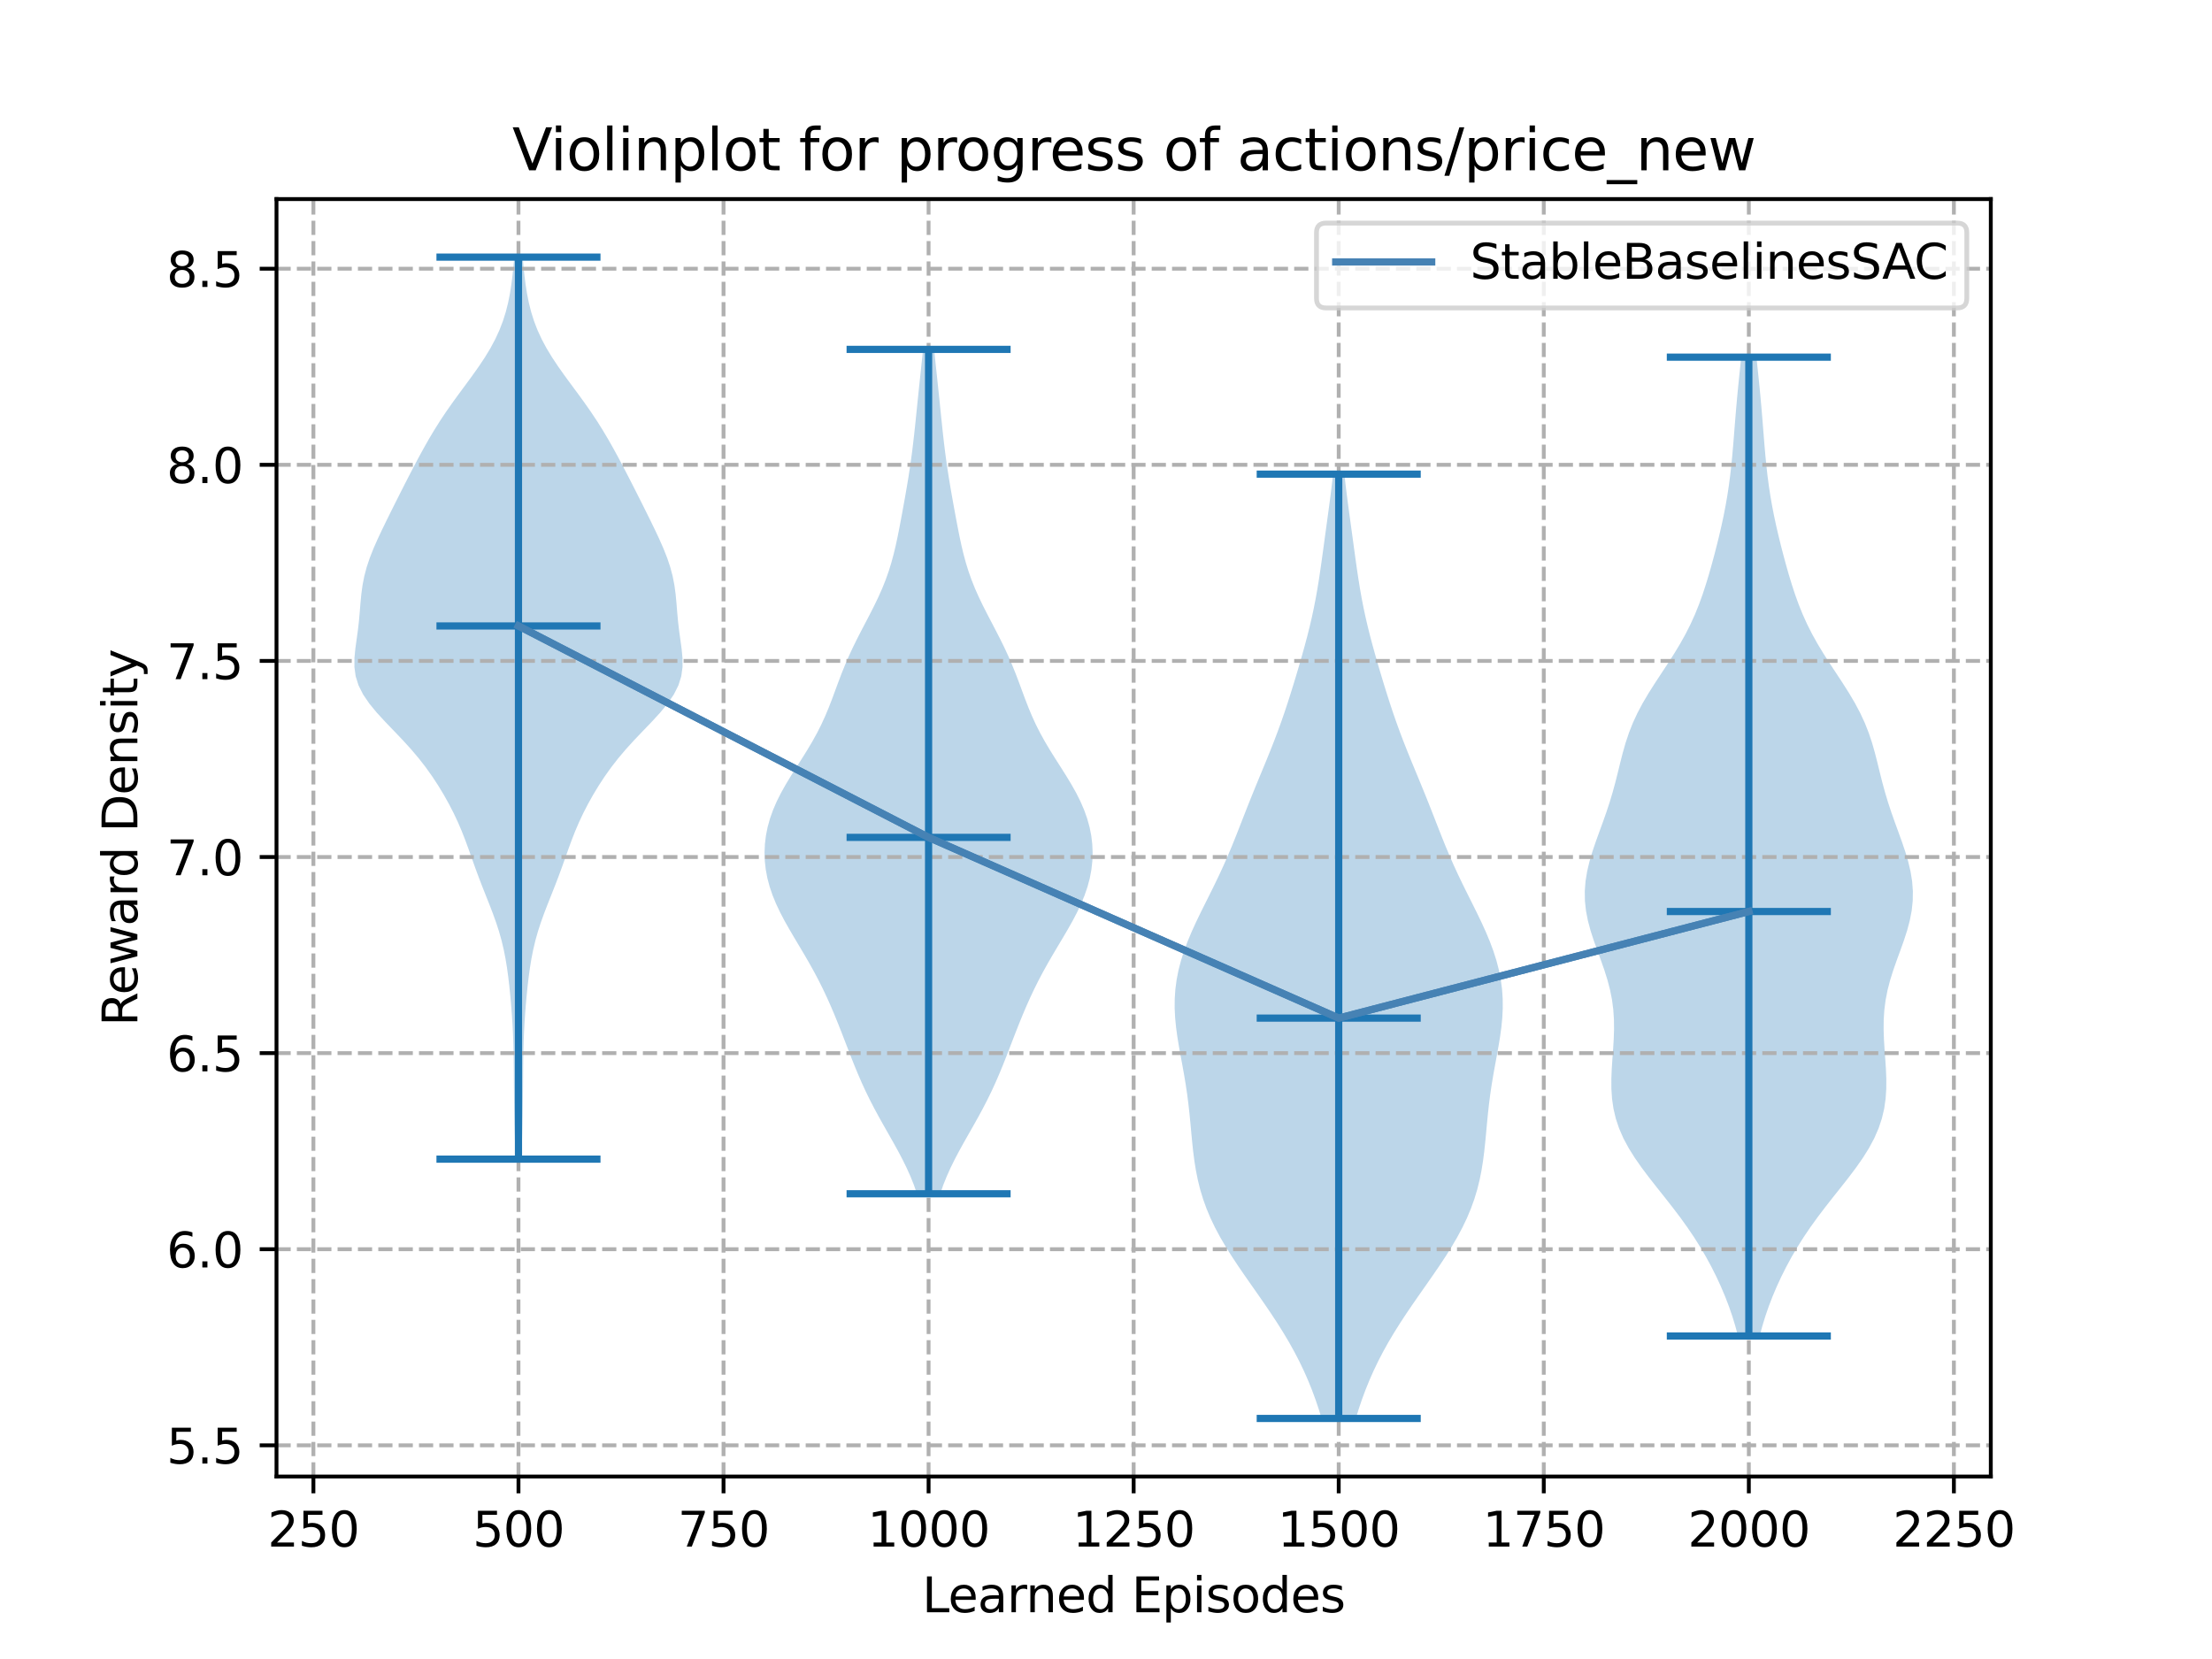<?xml version="1.0" encoding="utf-8" standalone="no"?>
<!DOCTYPE svg PUBLIC "-//W3C//DTD SVG 1.1//EN"
  "http://www.w3.org/Graphics/SVG/1.1/DTD/svg11.dtd">
<svg xmlns:xlink="http://www.w3.org/1999/xlink" width="460.8pt" height="345.6pt" viewBox="0 0 460.8 345.6" xmlns="http://www.w3.org/2000/svg" version="1.1">
 <defs>
  <style type="text/css">*{stroke-linejoin: round; stroke-linecap: butt}</style>
 </defs>
 <g id="figure_1">
  <g id="patch_1">
   <path d="M 0 345.6 
L 460.8 345.6 
L 460.8 0 
L 0 0 
z
" style="fill: #ffffff"/>
  </g>
  <g id="axes_1">
   <g id="patch_2">
    <path d="M 57.6 307.584 
L 414.72 307.584 
L 414.72 41.472 
L 57.6 41.472 
z
" style="fill: #ffffff"/>
   </g>
   <g id="PolyCollection_1">
    <path d="M 108.612 241.47 
L 107.402 241.47 
L 107.332 239.572 
L 107.271 237.674 
L 107.217 235.776 
L 107.171 233.878 
L 107.132 231.98 
L 107.101 230.082 
L 107.077 228.184 
L 107.058 226.286 
L 107.043 224.388 
L 107.028 222.49 
L 107.006 220.592 
L 106.972 218.694 
L 106.919 216.796 
L 106.843 214.898 
L 106.741 213 
L 106.615 211.102 
L 106.466 209.204 
L 106.294 207.306 
L 106.1 205.408 
L 105.878 203.51 
L 105.618 201.612 
L 105.308 199.714 
L 104.933 197.816 
L 104.482 195.918 
L 103.947 194.02 
L 103.331 192.122 
L 102.647 190.224 
L 101.915 188.326 
L 101.16 186.428 
L 100.41 184.53 
L 99.681 182.632 
L 98.981 180.734 
L 98.304 178.836 
L 97.63 176.938 
L 96.934 175.04 
L 96.19 173.142 
L 95.377 171.244 
L 94.482 169.346 
L 93.504 167.448 
L 92.44 165.55 
L 91.291 163.652 
L 90.048 161.754 
L 88.696 159.856 
L 87.22 157.958 
L 85.612 156.06 
L 83.883 154.162 
L 82.072 152.264 
L 80.247 150.366 
L 78.501 148.468 
L 76.936 146.57 
L 75.644 144.672 
L 74.689 142.774 
L 74.094 140.876 
L 73.833 138.978 
L 73.838 137.08 
L 74.019 135.182 
L 74.279 133.284 
L 74.542 131.386 
L 74.763 129.488 
L 74.936 127.59 
L 75.088 125.692 
L 75.268 123.794 
L 75.524 121.896 
L 75.895 119.998 
L 76.401 118.1 
L 77.038 116.202 
L 77.788 114.304 
L 78.621 112.406 
L 79.511 110.508 
L 80.433 108.61 
L 81.371 106.712 
L 82.319 104.814 
L 83.273 102.916 
L 84.236 101.018 
L 85.208 99.12 
L 86.195 97.222 
L 87.201 95.324 
L 88.236 93.426 
L 89.31 91.528 
L 90.438 89.63 
L 91.631 87.732 
L 92.894 85.834 
L 94.223 83.936 
L 95.602 82.038 
L 97.006 80.14 
L 98.399 78.242 
L 99.745 76.344 
L 101.008 74.446 
L 102.158 72.548 
L 103.175 70.65 
L 104.048 68.752 
L 104.778 66.854 
L 105.373 64.956 
L 105.85 63.058 
L 106.227 61.16 
L 106.525 59.262 
L 106.765 57.364 
L 106.964 55.466 
L 107.135 53.568 
L 108.879 53.568 
L 108.879 53.568 
L 109.05 55.466 
L 109.249 57.364 
L 109.489 59.262 
L 109.787 61.16 
L 110.164 63.058 
L 110.641 64.956 
L 111.236 66.854 
L 111.966 68.752 
L 112.839 70.65 
L 113.856 72.548 
L 115.006 74.446 
L 116.268 76.344 
L 117.615 78.242 
L 119.008 80.14 
L 120.412 82.038 
L 121.791 83.936 
L 123.12 85.834 
L 124.383 87.732 
L 125.575 89.63 
L 126.703 91.528 
L 127.778 93.426 
L 128.813 95.324 
L 129.819 97.222 
L 130.805 99.12 
L 131.778 101.018 
L 132.74 102.916 
L 133.695 104.814 
L 134.643 106.712 
L 135.581 108.61 
L 136.503 110.508 
L 137.392 112.406 
L 138.226 114.304 
L 138.976 116.202 
L 139.613 118.1 
L 140.119 119.998 
L 140.49 121.896 
L 140.746 123.794 
L 140.925 125.692 
L 141.078 127.59 
L 141.251 129.488 
L 141.472 131.386 
L 141.734 133.284 
L 141.995 135.182 
L 142.175 137.08 
L 142.181 138.978 
L 141.92 140.876 
L 141.325 142.774 
L 140.37 144.672 
L 139.078 146.57 
L 137.512 148.468 
L 135.766 150.366 
L 133.942 152.264 
L 132.131 154.162 
L 130.402 156.06 
L 128.794 157.958 
L 127.318 159.856 
L 125.966 161.754 
L 124.723 163.652 
L 123.573 165.55 
L 122.51 167.448 
L 121.531 169.346 
L 120.637 171.244 
L 119.824 173.142 
L 119.079 175.04 
L 118.384 176.938 
L 117.71 178.836 
L 117.033 180.734 
L 116.333 182.632 
L 115.604 184.53 
L 114.853 186.428 
L 114.099 188.326 
L 113.367 190.224 
L 112.682 192.122 
L 112.067 194.02 
L 111.532 195.918 
L 111.081 197.816 
L 110.706 199.714 
L 110.396 201.612 
L 110.136 203.51 
L 109.914 205.408 
L 109.72 207.306 
L 109.548 209.204 
L 109.399 211.102 
L 109.273 213 
L 109.171 214.898 
L 109.095 216.796 
L 109.042 218.694 
L 109.008 220.592 
L 108.986 222.49 
L 108.971 224.388 
L 108.956 226.286 
L 108.937 228.184 
L 108.913 230.082 
L 108.881 231.98 
L 108.843 233.878 
L 108.797 235.776 
L 108.743 237.674 
L 108.681 239.572 
L 108.612 241.47 
z
" clip-path="url(#p2097d03349)" style="fill: #1f77b4; fill-opacity: 0.3"/>
   </g>
   <g id="PolyCollection_2">
    <path d="M 195.864 248.685 
L 191.02 248.685 
L 190.404 246.908 
L 189.697 245.131 
L 188.901 243.355 
L 188.029 241.578 
L 187.092 239.801 
L 186.111 238.024 
L 185.104 236.248 
L 184.093 234.471 
L 183.098 232.694 
L 182.136 230.917 
L 181.217 229.141 
L 180.348 227.364 
L 179.529 225.587 
L 178.757 223.81 
L 178.022 222.034 
L 177.316 220.257 
L 176.626 218.48 
L 175.941 216.703 
L 175.253 214.927 
L 174.55 213.15 
L 173.826 211.373 
L 173.071 209.596 
L 172.278 207.82 
L 171.44 206.043 
L 170.553 204.266 
L 169.615 202.489 
L 168.628 200.712 
L 167.601 198.936 
L 166.547 197.159 
L 165.486 195.382 
L 164.442 193.605 
L 163.441 191.829 
L 162.509 190.052 
L 161.668 188.275 
L 160.939 186.498 
L 160.333 184.722 
L 159.861 182.945 
L 159.526 181.168 
L 159.328 179.391 
L 159.268 177.615 
L 159.345 175.838 
L 159.559 174.061 
L 159.913 172.284 
L 160.407 170.508 
L 161.04 168.731 
L 161.808 166.954 
L 162.7 165.177 
L 163.696 163.401 
L 164.771 161.624 
L 165.893 159.847 
L 167.027 158.07 
L 168.137 156.294 
L 169.196 154.517 
L 170.181 152.74 
L 171.08 150.963 
L 171.896 149.187 
L 172.638 147.41 
L 173.327 145.633 
L 173.986 143.856 
L 174.642 142.08 
L 175.318 140.303 
L 176.034 138.526 
L 176.8 136.749 
L 177.622 134.973 
L 178.494 133.196 
L 179.403 131.419 
L 180.333 129.642 
L 181.259 127.866 
L 182.16 126.089 
L 183.012 124.312 
L 183.799 122.535 
L 184.509 120.758 
L 185.137 118.982 
L 185.687 117.205 
L 186.167 115.428 
L 186.592 113.651 
L 186.975 111.875 
L 187.33 110.098 
L 187.669 108.321 
L 187.998 106.544 
L 188.321 104.768 
L 188.638 102.991 
L 188.945 101.214 
L 189.239 99.437 
L 189.515 97.661 
L 189.772 95.884 
L 190.009 94.107 
L 190.227 92.33 
L 190.43 90.554 
L 190.622 88.777 
L 190.807 87 
L 190.988 85.223 
L 191.169 83.447 
L 191.353 81.67 
L 191.539 79.893 
L 191.728 78.116 
L 191.918 76.34 
L 192.107 74.563 
L 192.291 72.786 
L 194.594 72.786 
L 194.594 72.786 
L 194.778 74.563 
L 194.966 76.34 
L 195.156 78.116 
L 195.345 79.893 
L 195.532 81.67 
L 195.715 83.447 
L 195.897 85.223 
L 196.078 87 
L 196.263 88.777 
L 196.454 90.554 
L 196.657 92.33 
L 196.876 94.107 
L 197.113 95.884 
L 197.37 97.661 
L 197.646 99.437 
L 197.94 101.214 
L 198.247 102.991 
L 198.563 104.768 
L 198.887 106.544 
L 199.216 108.321 
L 199.555 110.098 
L 199.91 111.875 
L 200.293 113.651 
L 200.717 115.428 
L 201.198 117.205 
L 201.748 118.982 
L 202.376 120.758 
L 203.085 122.535 
L 203.872 124.312 
L 204.725 126.089 
L 205.625 127.866 
L 206.552 129.642 
L 207.481 131.419 
L 208.391 133.196 
L 209.263 134.973 
L 210.084 136.749 
L 210.851 138.526 
L 211.566 140.303 
L 212.242 142.08 
L 212.898 143.856 
L 213.558 145.633 
L 214.246 147.41 
L 214.989 149.187 
L 215.804 150.963 
L 216.704 152.74 
L 217.689 154.517 
L 218.747 156.294 
L 219.858 158.07 
L 220.992 159.847 
L 222.113 161.624 
L 223.188 163.401 
L 224.185 165.177 
L 225.076 166.954 
L 225.844 168.731 
L 226.478 170.508 
L 226.972 172.284 
L 227.325 174.061 
L 227.54 175.838 
L 227.616 177.615 
L 227.556 179.391 
L 227.359 181.168 
L 227.023 182.945 
L 226.551 184.722 
L 225.946 186.498 
L 225.217 188.275 
L 224.376 190.052 
L 223.444 191.829 
L 222.443 193.605 
L 221.399 195.382 
L 220.338 197.159 
L 219.284 198.936 
L 218.256 200.712 
L 217.269 202.489 
L 216.331 204.266 
L 215.444 206.043 
L 214.607 207.82 
L 213.814 209.596 
L 213.059 211.373 
L 212.334 213.15 
L 211.632 214.927 
L 210.943 216.703 
L 210.259 218.48 
L 209.569 220.257 
L 208.862 222.034 
L 208.128 223.81 
L 207.355 225.587 
L 206.537 227.364 
L 205.668 229.141 
L 204.749 230.917 
L 203.786 232.694 
L 202.791 234.471 
L 201.781 236.248 
L 200.774 238.024 
L 199.792 239.801 
L 198.856 241.578 
L 197.983 243.355 
L 197.188 245.131 
L 196.48 246.908 
L 195.864 248.685 
z
" clip-path="url(#p2097d03349)" style="fill: #1f77b4; fill-opacity: 0.3"/>
   </g>
   <g id="PolyCollection_3">
    <path d="M 282.441 295.488 
L 275.314 295.488 
L 274.702 293.501 
L 274.029 291.514 
L 273.293 289.527 
L 272.488 287.54 
L 271.61 285.553 
L 270.656 283.566 
L 269.625 281.579 
L 268.517 279.592 
L 267.336 277.605 
L 266.089 275.618 
L 264.783 273.631 
L 263.433 271.644 
L 262.053 269.657 
L 260.66 267.67 
L 259.272 265.683 
L 257.912 263.696 
L 256.598 261.709 
L 255.351 259.722 
L 254.188 257.735 
L 253.125 255.748 
L 252.173 253.761 
L 251.339 251.774 
L 250.623 249.787 
L 250.023 247.8 
L 249.529 245.813 
L 249.131 243.826 
L 248.814 241.839 
L 248.558 239.852 
L 248.346 237.865 
L 248.158 235.878 
L 247.975 233.891 
L 247.78 231.904 
L 247.56 229.917 
L 247.304 227.93 
L 247.01 225.943 
L 246.679 223.956 
L 246.323 221.969 
L 245.955 219.982 
L 245.596 217.996 
L 245.269 216.009 
L 244.997 214.022 
L 244.802 212.035 
L 244.704 210.048 
L 244.717 208.061 
L 244.852 206.074 
L 245.114 204.087 
L 245.504 202.1 
L 246.019 200.113 
L 246.651 198.126 
L 247.39 196.139 
L 248.22 194.152 
L 249.124 192.165 
L 250.081 190.178 
L 251.068 188.191 
L 252.062 186.204 
L 253.045 184.217 
L 253.999 182.23 
L 254.914 180.243 
L 255.787 178.256 
L 256.621 176.269 
L 257.422 174.282 
L 258.204 172.295 
L 258.979 170.308 
L 259.758 168.321 
L 260.548 166.334 
L 261.353 164.347 
L 262.17 162.36 
L 262.993 160.373 
L 263.813 158.386 
L 264.619 156.399 
L 265.402 154.412 
L 266.156 152.425 
L 266.878 150.438 
L 267.567 148.451 
L 268.227 146.464 
L 268.863 144.477 
L 269.479 142.49 
L 270.08 140.503 
L 270.667 138.516 
L 271.239 136.529 
L 271.792 134.542 
L 272.322 132.555 
L 272.821 130.568 
L 273.285 128.581 
L 273.71 126.594 
L 274.097 124.607 
L 274.449 122.62 
L 274.77 120.633 
L 275.067 118.646 
L 275.349 116.659 
L 275.623 114.672 
L 275.893 112.685 
L 276.164 110.698 
L 276.436 108.711 
L 276.707 106.724 
L 276.973 104.737 
L 277.231 102.75 
L 277.475 100.763 
L 277.702 98.776 
L 280.054 98.776 
L 280.054 98.776 
L 280.28 100.763 
L 280.524 102.75 
L 280.782 104.737 
L 281.048 106.724 
L 281.319 108.711 
L 281.591 110.698 
L 281.862 112.685 
L 282.133 114.672 
L 282.406 116.659 
L 282.688 118.646 
L 282.986 120.633 
L 283.307 122.62 
L 283.658 124.607 
L 284.045 126.594 
L 284.471 128.581 
L 284.935 130.568 
L 285.434 132.555 
L 285.963 134.542 
L 286.516 136.529 
L 287.088 138.516 
L 287.676 140.503 
L 288.276 142.49 
L 288.893 144.477 
L 289.528 146.464 
L 290.188 148.451 
L 290.878 150.438 
L 291.599 152.425 
L 292.353 154.412 
L 293.137 156.399 
L 293.943 158.386 
L 294.762 160.373 
L 295.585 162.36 
L 296.402 164.347 
L 297.207 166.334 
L 297.997 168.321 
L 298.776 170.308 
L 299.551 172.295 
L 300.333 174.282 
L 301.135 176.269 
L 301.968 178.256 
L 302.841 180.243 
L 303.756 182.23 
L 304.711 184.217 
L 305.693 186.204 
L 306.688 188.191 
L 307.675 190.178 
L 308.631 192.165 
L 309.535 194.152 
L 310.365 196.139 
L 311.104 198.126 
L 311.737 200.113 
L 312.251 202.1 
L 312.642 204.087 
L 312.904 206.074 
L 313.039 208.061 
L 313.052 210.048 
L 312.954 212.035 
L 312.759 214.022 
L 312.487 216.009 
L 312.159 217.996 
L 311.801 219.982 
L 311.433 221.969 
L 311.076 223.956 
L 310.746 225.943 
L 310.452 227.93 
L 310.196 229.917 
L 309.975 231.904 
L 309.78 233.891 
L 309.597 235.878 
L 309.409 237.865 
L 309.197 239.852 
L 308.942 241.839 
L 308.624 243.826 
L 308.226 245.813 
L 307.733 247.8 
L 307.132 249.787 
L 306.417 251.774 
L 305.582 253.761 
L 304.63 255.748 
L 303.567 257.735 
L 302.405 259.722 
L 301.158 261.709 
L 299.844 263.696 
L 298.483 265.683 
L 297.096 267.67 
L 295.703 269.657 
L 294.322 271.644 
L 292.972 273.631 
L 291.667 275.618 
L 290.419 277.605 
L 289.238 279.592 
L 288.13 281.579 
L 287.099 283.566 
L 286.146 285.553 
L 285.268 287.54 
L 284.463 289.527 
L 283.726 291.514 
L 283.054 293.501 
L 282.441 295.488 
z
" clip-path="url(#p2097d03349)" style="fill: #1f77b4; fill-opacity: 0.3"/>
   </g>
   <g id="PolyCollection_4">
    <path d="M 366.574 278.311 
L 362.052 278.311 
L 361.503 276.251 
L 360.873 274.192 
L 360.162 272.132 
L 359.37 270.072 
L 358.499 268.013 
L 357.547 265.953 
L 356.514 263.893 
L 355.396 261.833 
L 354.188 259.774 
L 352.888 257.714 
L 351.492 255.654 
L 350.008 253.595 
L 348.446 251.535 
L 346.83 249.475 
L 345.193 247.415 
L 343.574 245.356 
L 342.02 243.296 
L 340.578 241.236 
L 339.287 239.177 
L 338.182 237.117 
L 337.283 235.057 
L 336.595 232.997 
L 336.113 230.938 
L 335.818 228.878 
L 335.682 226.818 
L 335.674 224.759 
L 335.755 222.699 
L 335.89 220.639 
L 336.039 218.579 
L 336.166 216.52 
L 336.235 214.46 
L 336.215 212.4 
L 336.08 210.341 
L 335.812 208.281 
L 335.405 206.221 
L 334.868 204.161 
L 334.221 202.102 
L 333.498 200.042 
L 332.745 197.982 
L 332.01 195.923 
L 331.344 193.863 
L 330.792 191.803 
L 330.392 189.743 
L 330.17 187.684 
L 330.139 185.624 
L 330.298 183.564 
L 330.634 181.505 
L 331.124 179.445 
L 331.736 177.385 
L 332.433 175.325 
L 333.176 173.266 
L 333.927 171.206 
L 334.653 169.146 
L 335.331 167.087 
L 335.949 165.027 
L 336.51 162.967 
L 337.029 160.907 
L 337.533 158.848 
L 338.06 156.788 
L 338.649 154.728 
L 339.336 152.669 
L 340.149 150.609 
L 341.103 148.549 
L 342.196 146.489 
L 343.41 144.43 
L 344.715 142.37 
L 346.068 140.31 
L 347.425 138.251 
L 348.744 136.191 
L 349.99 134.131 
L 351.138 132.071 
L 352.178 130.012 
L 353.108 127.952 
L 353.937 125.892 
L 354.681 123.833 
L 355.357 121.773 
L 355.982 119.713 
L 356.569 117.653 
L 357.126 115.594 
L 357.658 113.534 
L 358.163 111.474 
L 358.639 109.415 
L 359.079 107.355 
L 359.479 105.295 
L 359.836 103.235 
L 360.149 101.176 
L 360.42 99.116 
L 360.654 97.056 
L 360.856 94.997 
L 361.037 92.937 
L 361.204 90.877 
L 361.367 88.818 
L 361.533 86.758 
L 361.707 84.698 
L 361.892 82.638 
L 362.089 80.579 
L 362.298 78.519 
L 362.514 76.459 
L 362.734 74.4 
L 365.892 74.4 
L 365.892 74.4 
L 366.112 76.459 
L 366.328 78.519 
L 366.537 80.579 
L 366.734 82.638 
L 366.92 84.698 
L 367.093 86.758 
L 367.259 88.818 
L 367.422 90.877 
L 367.589 92.937 
L 367.77 94.997 
L 367.973 97.056 
L 368.206 99.116 
L 368.477 101.176 
L 368.79 103.235 
L 369.147 105.295 
L 369.547 107.355 
L 369.988 109.415 
L 370.463 111.474 
L 370.968 113.534 
L 371.5 115.594 
L 372.058 117.653 
L 372.644 119.713 
L 373.269 121.773 
L 373.945 123.833 
L 374.689 125.892 
L 375.519 127.952 
L 376.448 130.012 
L 377.488 132.071 
L 378.636 134.131 
L 379.882 136.191 
L 381.201 138.251 
L 382.559 140.31 
L 383.912 142.37 
L 385.216 144.43 
L 386.43 146.489 
L 387.523 148.549 
L 388.477 150.609 
L 389.291 152.669 
L 389.977 154.728 
L 390.566 156.788 
L 391.093 158.848 
L 391.598 160.907 
L 392.116 162.967 
L 392.677 165.027 
L 393.295 167.087 
L 393.973 169.146 
L 394.699 171.206 
L 395.45 173.266 
L 396.193 175.325 
L 396.89 177.385 
L 397.502 179.445 
L 397.992 181.505 
L 398.328 183.564 
L 398.487 185.624 
L 398.456 187.684 
L 398.234 189.743 
L 397.834 191.803 
L 397.283 193.863 
L 396.616 195.923 
L 395.881 197.982 
L 395.128 200.042 
L 394.405 202.102 
L 393.758 204.161 
L 393.221 206.221 
L 392.814 208.281 
L 392.546 210.341 
L 392.411 212.4 
L 392.391 214.46 
L 392.46 216.52 
L 392.587 218.579 
L 392.736 220.639 
L 392.871 222.699 
L 392.953 224.759 
L 392.944 226.818 
L 392.808 228.878 
L 392.513 230.938 
L 392.031 232.997 
L 391.343 235.057 
L 390.444 237.117 
L 389.339 239.177 
L 388.049 241.236 
L 386.606 243.296 
L 385.052 245.356 
L 383.434 247.415 
L 381.796 249.475 
L 380.18 251.535 
L 378.619 253.595 
L 377.134 255.654 
L 375.739 257.714 
L 374.438 259.774 
L 373.23 261.833 
L 372.112 263.893 
L 371.079 265.953 
L 370.128 268.013 
L 369.256 270.072 
L 368.464 272.132 
L 367.753 274.192 
L 367.123 276.251 
L 366.574 278.311 
z
" clip-path="url(#p2097d03349)" style="fill: #1f77b4; fill-opacity: 0.3"/>
   </g>
   <g id="matplotlib.axis_1">
    <g id="xtick_1">
     <g id="line2d_1">
      <path d="M 65.289 307.584 
L 65.289 41.472 
" clip-path="url(#p2097d03349)" style="fill: none; stroke-dasharray: 2.96,1.28; stroke-dashoffset: 0; stroke: #b0b0b0; stroke-width: 0.8"/>
     </g>
     <g id="line2d_2">
      <defs>
       <path id="maf2dd86261" d="M 0 0 
L 0 3.5 
" style="stroke: #000000; stroke-width: 0.8"/>
      </defs>
      <g>
       <use xlink:href="#maf2dd86261" x="65.289" y="307.584" style="stroke: #000000; stroke-width: 0.8"/>
      </g>
     </g>
     <g id="text_1">
      <!-- 250 -->
      <g transform="translate(55.745 322.182)scale(0.1 -0.1)">
       <defs>
        <path id="DejaVuSans-32" d="M 1228 531 
L 3431 531 
L 3431 0 
L 469 0 
L 469 531 
Q 828 903 1448 1529 
Q 2069 2156 2228 2338 
Q 2531 2678 2651 2914 
Q 2772 3150 2772 3378 
Q 2772 3750 2511 3984 
Q 2250 4219 1831 4219 
Q 1534 4219 1204 4116 
Q 875 4013 500 3803 
L 500 4441 
Q 881 4594 1212 4672 
Q 1544 4750 1819 4750 
Q 2544 4750 2975 4387 
Q 3406 4025 3406 3419 
Q 3406 3131 3298 2873 
Q 3191 2616 2906 2266 
Q 2828 2175 2409 1742 
Q 1991 1309 1228 531 
z
" transform="scale(0.016)"/>
        <path id="DejaVuSans-35" d="M 691 4666 
L 3169 4666 
L 3169 4134 
L 1269 4134 
L 1269 2991 
Q 1406 3038 1543 3061 
Q 1681 3084 1819 3084 
Q 2600 3084 3056 2656 
Q 3513 2228 3513 1497 
Q 3513 744 3044 326 
Q 2575 -91 1722 -91 
Q 1428 -91 1123 -41 
Q 819 9 494 109 
L 494 744 
Q 775 591 1075 516 
Q 1375 441 1709 441 
Q 2250 441 2565 725 
Q 2881 1009 2881 1497 
Q 2881 1984 2565 2268 
Q 2250 2553 1709 2553 
Q 1456 2553 1204 2497 
Q 953 2441 691 2322 
L 691 4666 
z
" transform="scale(0.016)"/>
        <path id="DejaVuSans-30" d="M 2034 4250 
Q 1547 4250 1301 3770 
Q 1056 3291 1056 2328 
Q 1056 1369 1301 889 
Q 1547 409 2034 409 
Q 2525 409 2770 889 
Q 3016 1369 3016 2328 
Q 3016 3291 2770 3770 
Q 2525 4250 2034 4250 
z
M 2034 4750 
Q 2819 4750 3233 4129 
Q 3647 3509 3647 2328 
Q 3647 1150 3233 529 
Q 2819 -91 2034 -91 
Q 1250 -91 836 529 
Q 422 1150 422 2328 
Q 422 3509 836 4129 
Q 1250 4750 2034 4750 
z
" transform="scale(0.016)"/>
       </defs>
       <use xlink:href="#DejaVuSans-32"/>
       <use xlink:href="#DejaVuSans-35" x="63.623"/>
       <use xlink:href="#DejaVuSans-30" x="127.246"/>
      </g>
     </g>
    </g>
    <g id="xtick_2">
     <g id="line2d_3">
      <path d="M 108.007 307.584 
L 108.007 41.472 
" clip-path="url(#p2097d03349)" style="fill: none; stroke-dasharray: 2.96,1.28; stroke-dashoffset: 0; stroke: #b0b0b0; stroke-width: 0.8"/>
     </g>
     <g id="line2d_4">
      <g>
       <use xlink:href="#maf2dd86261" x="108.007" y="307.584" style="stroke: #000000; stroke-width: 0.8"/>
      </g>
     </g>
     <g id="text_2">
      <!-- 500 -->
      <g transform="translate(98.463 322.182)scale(0.1 -0.1)">
       <use xlink:href="#DejaVuSans-35"/>
       <use xlink:href="#DejaVuSans-30" x="63.623"/>
       <use xlink:href="#DejaVuSans-30" x="127.246"/>
      </g>
     </g>
    </g>
    <g id="xtick_3">
     <g id="line2d_5">
      <path d="M 150.725 307.584 
L 150.725 41.472 
" clip-path="url(#p2097d03349)" style="fill: none; stroke-dasharray: 2.96,1.28; stroke-dashoffset: 0; stroke: #b0b0b0; stroke-width: 0.8"/>
     </g>
     <g id="line2d_6">
      <g>
       <use xlink:href="#maf2dd86261" x="150.725" y="307.584" style="stroke: #000000; stroke-width: 0.8"/>
      </g>
     </g>
     <g id="text_3">
      <!-- 750 -->
      <g transform="translate(141.181 322.182)scale(0.1 -0.1)">
       <defs>
        <path id="DejaVuSans-37" d="M 525 4666 
L 3525 4666 
L 3525 4397 
L 1831 0 
L 1172 0 
L 2766 4134 
L 525 4134 
L 525 4666 
z
" transform="scale(0.016)"/>
       </defs>
       <use xlink:href="#DejaVuSans-37"/>
       <use xlink:href="#DejaVuSans-35" x="63.623"/>
       <use xlink:href="#DejaVuSans-30" x="127.246"/>
      </g>
     </g>
    </g>
    <g id="xtick_4">
     <g id="line2d_7">
      <path d="M 193.442 307.584 
L 193.442 41.472 
" clip-path="url(#p2097d03349)" style="fill: none; stroke-dasharray: 2.96,1.28; stroke-dashoffset: 0; stroke: #b0b0b0; stroke-width: 0.8"/>
     </g>
     <g id="line2d_8">
      <g>
       <use xlink:href="#maf2dd86261" x="193.442" y="307.584" style="stroke: #000000; stroke-width: 0.8"/>
      </g>
     </g>
     <g id="text_4">
      <!-- 1000 -->
      <g transform="translate(180.717 322.182)scale(0.1 -0.1)">
       <defs>
        <path id="DejaVuSans-31" d="M 794 531 
L 1825 531 
L 1825 4091 
L 703 3866 
L 703 4441 
L 1819 4666 
L 2450 4666 
L 2450 531 
L 3481 531 
L 3481 0 
L 794 0 
L 794 531 
z
" transform="scale(0.016)"/>
       </defs>
       <use xlink:href="#DejaVuSans-31"/>
       <use xlink:href="#DejaVuSans-30" x="63.623"/>
       <use xlink:href="#DejaVuSans-30" x="127.246"/>
       <use xlink:href="#DejaVuSans-30" x="190.869"/>
      </g>
     </g>
    </g>
    <g id="xtick_5">
     <g id="line2d_9">
      <path d="M 236.16 307.584 
L 236.16 41.472 
" clip-path="url(#p2097d03349)" style="fill: none; stroke-dasharray: 2.96,1.28; stroke-dashoffset: 0; stroke: #b0b0b0; stroke-width: 0.8"/>
     </g>
     <g id="line2d_10">
      <g>
       <use xlink:href="#maf2dd86261" x="236.16" y="307.584" style="stroke: #000000; stroke-width: 0.8"/>
      </g>
     </g>
     <g id="text_5">
      <!-- 1250 -->
      <g transform="translate(223.435 322.182)scale(0.1 -0.1)">
       <use xlink:href="#DejaVuSans-31"/>
       <use xlink:href="#DejaVuSans-32" x="63.623"/>
       <use xlink:href="#DejaVuSans-35" x="127.246"/>
       <use xlink:href="#DejaVuSans-30" x="190.869"/>
      </g>
     </g>
    </g>
    <g id="xtick_6">
     <g id="line2d_11">
      <path d="M 278.878 307.584 
L 278.878 41.472 
" clip-path="url(#p2097d03349)" style="fill: none; stroke-dasharray: 2.96,1.28; stroke-dashoffset: 0; stroke: #b0b0b0; stroke-width: 0.8"/>
     </g>
     <g id="line2d_12">
      <g>
       <use xlink:href="#maf2dd86261" x="278.878" y="307.584" style="stroke: #000000; stroke-width: 0.8"/>
      </g>
     </g>
     <g id="text_6">
      <!-- 1500 -->
      <g transform="translate(266.153 322.182)scale(0.1 -0.1)">
       <use xlink:href="#DejaVuSans-31"/>
       <use xlink:href="#DejaVuSans-35" x="63.623"/>
       <use xlink:href="#DejaVuSans-30" x="127.246"/>
       <use xlink:href="#DejaVuSans-30" x="190.869"/>
      </g>
     </g>
    </g>
    <g id="xtick_7">
     <g id="line2d_13">
      <path d="M 321.595 307.584 
L 321.595 41.472 
" clip-path="url(#p2097d03349)" style="fill: none; stroke-dasharray: 2.96,1.28; stroke-dashoffset: 0; stroke: #b0b0b0; stroke-width: 0.8"/>
     </g>
     <g id="line2d_14">
      <g>
       <use xlink:href="#maf2dd86261" x="321.595" y="307.584" style="stroke: #000000; stroke-width: 0.8"/>
      </g>
     </g>
     <g id="text_7">
      <!-- 1750 -->
      <g transform="translate(308.87 322.182)scale(0.1 -0.1)">
       <use xlink:href="#DejaVuSans-31"/>
       <use xlink:href="#DejaVuSans-37" x="63.623"/>
       <use xlink:href="#DejaVuSans-35" x="127.246"/>
       <use xlink:href="#DejaVuSans-30" x="190.869"/>
      </g>
     </g>
    </g>
    <g id="xtick_8">
     <g id="line2d_15">
      <path d="M 364.313 307.584 
L 364.313 41.472 
" clip-path="url(#p2097d03349)" style="fill: none; stroke-dasharray: 2.96,1.28; stroke-dashoffset: 0; stroke: #b0b0b0; stroke-width: 0.8"/>
     </g>
     <g id="line2d_16">
      <g>
       <use xlink:href="#maf2dd86261" x="364.313" y="307.584" style="stroke: #000000; stroke-width: 0.8"/>
      </g>
     </g>
     <g id="text_8">
      <!-- 2000 -->
      <g transform="translate(351.588 322.182)scale(0.1 -0.1)">
       <use xlink:href="#DejaVuSans-32"/>
       <use xlink:href="#DejaVuSans-30" x="63.623"/>
       <use xlink:href="#DejaVuSans-30" x="127.246"/>
       <use xlink:href="#DejaVuSans-30" x="190.869"/>
      </g>
     </g>
    </g>
    <g id="xtick_9">
     <g id="line2d_17">
      <path d="M 407.031 307.584 
L 407.031 41.472 
" clip-path="url(#p2097d03349)" style="fill: none; stroke-dasharray: 2.96,1.28; stroke-dashoffset: 0; stroke: #b0b0b0; stroke-width: 0.8"/>
     </g>
     <g id="line2d_18">
      <g>
       <use xlink:href="#maf2dd86261" x="407.031" y="307.584" style="stroke: #000000; stroke-width: 0.8"/>
      </g>
     </g>
     <g id="text_9">
      <!-- 2250 -->
      <g transform="translate(394.306 322.182)scale(0.1 -0.1)">
       <use xlink:href="#DejaVuSans-32"/>
       <use xlink:href="#DejaVuSans-32" x="63.623"/>
       <use xlink:href="#DejaVuSans-35" x="127.246"/>
       <use xlink:href="#DejaVuSans-30" x="190.869"/>
      </g>
     </g>
    </g>
    <g id="text_10">
     <!-- Learned Episodes -->
     <g transform="translate(192.102 335.861)scale(0.1 -0.1)">
      <defs>
       <path id="DejaVuSans-4c" d="M 628 4666 
L 1259 4666 
L 1259 531 
L 3531 531 
L 3531 0 
L 628 0 
L 628 4666 
z
" transform="scale(0.016)"/>
       <path id="DejaVuSans-65" d="M 3597 1894 
L 3597 1613 
L 953 1613 
Q 991 1019 1311 708 
Q 1631 397 2203 397 
Q 2534 397 2845 478 
Q 3156 559 3463 722 
L 3463 178 
Q 3153 47 2828 -22 
Q 2503 -91 2169 -91 
Q 1331 -91 842 396 
Q 353 884 353 1716 
Q 353 2575 817 3079 
Q 1281 3584 2069 3584 
Q 2775 3584 3186 3129 
Q 3597 2675 3597 1894 
z
M 3022 2063 
Q 3016 2534 2758 2815 
Q 2500 3097 2075 3097 
Q 1594 3097 1305 2825 
Q 1016 2553 972 2059 
L 3022 2063 
z
" transform="scale(0.016)"/>
       <path id="DejaVuSans-61" d="M 2194 1759 
Q 1497 1759 1228 1600 
Q 959 1441 959 1056 
Q 959 750 1161 570 
Q 1363 391 1709 391 
Q 2188 391 2477 730 
Q 2766 1069 2766 1631 
L 2766 1759 
L 2194 1759 
z
M 3341 1997 
L 3341 0 
L 2766 0 
L 2766 531 
Q 2569 213 2275 61 
Q 1981 -91 1556 -91 
Q 1019 -91 701 211 
Q 384 513 384 1019 
Q 384 1609 779 1909 
Q 1175 2209 1959 2209 
L 2766 2209 
L 2766 2266 
Q 2766 2663 2505 2880 
Q 2244 3097 1772 3097 
Q 1472 3097 1187 3025 
Q 903 2953 641 2809 
L 641 3341 
Q 956 3463 1253 3523 
Q 1550 3584 1831 3584 
Q 2591 3584 2966 3190 
Q 3341 2797 3341 1997 
z
" transform="scale(0.016)"/>
       <path id="DejaVuSans-72" d="M 2631 2963 
Q 2534 3019 2420 3045 
Q 2306 3072 2169 3072 
Q 1681 3072 1420 2755 
Q 1159 2438 1159 1844 
L 1159 0 
L 581 0 
L 581 3500 
L 1159 3500 
L 1159 2956 
Q 1341 3275 1631 3429 
Q 1922 3584 2338 3584 
Q 2397 3584 2469 3576 
Q 2541 3569 2628 3553 
L 2631 2963 
z
" transform="scale(0.016)"/>
       <path id="DejaVuSans-6e" d="M 3513 2113 
L 3513 0 
L 2938 0 
L 2938 2094 
Q 2938 2591 2744 2837 
Q 2550 3084 2163 3084 
Q 1697 3084 1428 2787 
Q 1159 2491 1159 1978 
L 1159 0 
L 581 0 
L 581 3500 
L 1159 3500 
L 1159 2956 
Q 1366 3272 1645 3428 
Q 1925 3584 2291 3584 
Q 2894 3584 3203 3211 
Q 3513 2838 3513 2113 
z
" transform="scale(0.016)"/>
       <path id="DejaVuSans-64" d="M 2906 2969 
L 2906 4863 
L 3481 4863 
L 3481 0 
L 2906 0 
L 2906 525 
Q 2725 213 2448 61 
Q 2172 -91 1784 -91 
Q 1150 -91 751 415 
Q 353 922 353 1747 
Q 353 2572 751 3078 
Q 1150 3584 1784 3584 
Q 2172 3584 2448 3432 
Q 2725 3281 2906 2969 
z
M 947 1747 
Q 947 1113 1208 752 
Q 1469 391 1925 391 
Q 2381 391 2643 752 
Q 2906 1113 2906 1747 
Q 2906 2381 2643 2742 
Q 2381 3103 1925 3103 
Q 1469 3103 1208 2742 
Q 947 2381 947 1747 
z
" transform="scale(0.016)"/>
       <path id="DejaVuSans-20" transform="scale(0.016)"/>
       <path id="DejaVuSans-45" d="M 628 4666 
L 3578 4666 
L 3578 4134 
L 1259 4134 
L 1259 2753 
L 3481 2753 
L 3481 2222 
L 1259 2222 
L 1259 531 
L 3634 531 
L 3634 0 
L 628 0 
L 628 4666 
z
" transform="scale(0.016)"/>
       <path id="DejaVuSans-70" d="M 1159 525 
L 1159 -1331 
L 581 -1331 
L 581 3500 
L 1159 3500 
L 1159 2969 
Q 1341 3281 1617 3432 
Q 1894 3584 2278 3584 
Q 2916 3584 3314 3078 
Q 3713 2572 3713 1747 
Q 3713 922 3314 415 
Q 2916 -91 2278 -91 
Q 1894 -91 1617 61 
Q 1341 213 1159 525 
z
M 3116 1747 
Q 3116 2381 2855 2742 
Q 2594 3103 2138 3103 
Q 1681 3103 1420 2742 
Q 1159 2381 1159 1747 
Q 1159 1113 1420 752 
Q 1681 391 2138 391 
Q 2594 391 2855 752 
Q 3116 1113 3116 1747 
z
" transform="scale(0.016)"/>
       <path id="DejaVuSans-69" d="M 603 3500 
L 1178 3500 
L 1178 0 
L 603 0 
L 603 3500 
z
M 603 4863 
L 1178 4863 
L 1178 4134 
L 603 4134 
L 603 4863 
z
" transform="scale(0.016)"/>
       <path id="DejaVuSans-73" d="M 2834 3397 
L 2834 2853 
Q 2591 2978 2328 3040 
Q 2066 3103 1784 3103 
Q 1356 3103 1142 2972 
Q 928 2841 928 2578 
Q 928 2378 1081 2264 
Q 1234 2150 1697 2047 
L 1894 2003 
Q 2506 1872 2764 1633 
Q 3022 1394 3022 966 
Q 3022 478 2636 193 
Q 2250 -91 1575 -91 
Q 1294 -91 989 -36 
Q 684 19 347 128 
L 347 722 
Q 666 556 975 473 
Q 1284 391 1588 391 
Q 1994 391 2212 530 
Q 2431 669 2431 922 
Q 2431 1156 2273 1281 
Q 2116 1406 1581 1522 
L 1381 1569 
Q 847 1681 609 1914 
Q 372 2147 372 2553 
Q 372 3047 722 3315 
Q 1072 3584 1716 3584 
Q 2034 3584 2315 3537 
Q 2597 3491 2834 3397 
z
" transform="scale(0.016)"/>
       <path id="DejaVuSans-6f" d="M 1959 3097 
Q 1497 3097 1228 2736 
Q 959 2375 959 1747 
Q 959 1119 1226 758 
Q 1494 397 1959 397 
Q 2419 397 2687 759 
Q 2956 1122 2956 1747 
Q 2956 2369 2687 2733 
Q 2419 3097 1959 3097 
z
M 1959 3584 
Q 2709 3584 3137 3096 
Q 3566 2609 3566 1747 
Q 3566 888 3137 398 
Q 2709 -91 1959 -91 
Q 1206 -91 779 398 
Q 353 888 353 1747 
Q 353 2609 779 3096 
Q 1206 3584 1959 3584 
z
" transform="scale(0.016)"/>
      </defs>
      <use xlink:href="#DejaVuSans-4c"/>
      <use xlink:href="#DejaVuSans-65" x="53.963"/>
      <use xlink:href="#DejaVuSans-61" x="115.486"/>
      <use xlink:href="#DejaVuSans-72" x="176.766"/>
      <use xlink:href="#DejaVuSans-6e" x="216.129"/>
      <use xlink:href="#DejaVuSans-65" x="279.508"/>
      <use xlink:href="#DejaVuSans-64" x="341.031"/>
      <use xlink:href="#DejaVuSans-20" x="404.508"/>
      <use xlink:href="#DejaVuSans-45" x="436.295"/>
      <use xlink:href="#DejaVuSans-70" x="499.479"/>
      <use xlink:href="#DejaVuSans-69" x="562.955"/>
      <use xlink:href="#DejaVuSans-73" x="590.738"/>
      <use xlink:href="#DejaVuSans-6f" x="642.838"/>
      <use xlink:href="#DejaVuSans-64" x="704.02"/>
      <use xlink:href="#DejaVuSans-65" x="767.496"/>
      <use xlink:href="#DejaVuSans-73" x="829.02"/>
     </g>
    </g>
   </g>
   <g id="matplotlib.axis_2">
    <g id="ytick_1">
     <g id="line2d_19">
      <path d="M 57.6 301.086 
L 414.72 301.086 
" clip-path="url(#p2097d03349)" style="fill: none; stroke-dasharray: 2.96,1.28; stroke-dashoffset: 0; stroke: #b0b0b0; stroke-width: 0.8"/>
     </g>
     <g id="line2d_20">
      <defs>
       <path id="m7815f60545" d="M 0 0 
L -3.5 0 
" style="stroke: #000000; stroke-width: 0.8"/>
      </defs>
      <g>
       <use xlink:href="#m7815f60545" x="57.6" y="301.086" style="stroke: #000000; stroke-width: 0.8"/>
      </g>
     </g>
     <g id="text_11">
      <!-- 5.5 -->
      <g transform="translate(34.697 304.885)scale(0.1 -0.1)">
       <defs>
        <path id="DejaVuSans-2e" d="M 684 794 
L 1344 794 
L 1344 0 
L 684 0 
L 684 794 
z
" transform="scale(0.016)"/>
       </defs>
       <use xlink:href="#DejaVuSans-35"/>
       <use xlink:href="#DejaVuSans-2e" x="63.623"/>
       <use xlink:href="#DejaVuSans-35" x="95.41"/>
      </g>
     </g>
    </g>
    <g id="ytick_2">
     <g id="line2d_21">
      <path d="M 57.6 260.235 
L 414.72 260.235 
" clip-path="url(#p2097d03349)" style="fill: none; stroke-dasharray: 2.96,1.28; stroke-dashoffset: 0; stroke: #b0b0b0; stroke-width: 0.8"/>
     </g>
     <g id="line2d_22">
      <g>
       <use xlink:href="#m7815f60545" x="57.6" y="260.235" style="stroke: #000000; stroke-width: 0.8"/>
      </g>
     </g>
     <g id="text_12">
      <!-- 6.0 -->
      <g transform="translate(34.697 264.034)scale(0.1 -0.1)">
       <defs>
        <path id="DejaVuSans-36" d="M 2113 2584 
Q 1688 2584 1439 2293 
Q 1191 2003 1191 1497 
Q 1191 994 1439 701 
Q 1688 409 2113 409 
Q 2538 409 2786 701 
Q 3034 994 3034 1497 
Q 3034 2003 2786 2293 
Q 2538 2584 2113 2584 
z
M 3366 4563 
L 3366 3988 
Q 3128 4100 2886 4159 
Q 2644 4219 2406 4219 
Q 1781 4219 1451 3797 
Q 1122 3375 1075 2522 
Q 1259 2794 1537 2939 
Q 1816 3084 2150 3084 
Q 2853 3084 3261 2657 
Q 3669 2231 3669 1497 
Q 3669 778 3244 343 
Q 2819 -91 2113 -91 
Q 1303 -91 875 529 
Q 447 1150 447 2328 
Q 447 3434 972 4092 
Q 1497 4750 2381 4750 
Q 2619 4750 2861 4703 
Q 3103 4656 3366 4563 
z
" transform="scale(0.016)"/>
       </defs>
       <use xlink:href="#DejaVuSans-36"/>
       <use xlink:href="#DejaVuSans-2e" x="63.623"/>
       <use xlink:href="#DejaVuSans-30" x="95.41"/>
      </g>
     </g>
    </g>
    <g id="ytick_3">
     <g id="line2d_23">
      <path d="M 57.6 219.384 
L 414.72 219.384 
" clip-path="url(#p2097d03349)" style="fill: none; stroke-dasharray: 2.96,1.28; stroke-dashoffset: 0; stroke: #b0b0b0; stroke-width: 0.8"/>
     </g>
     <g id="line2d_24">
      <g>
       <use xlink:href="#m7815f60545" x="57.6" y="219.384" style="stroke: #000000; stroke-width: 0.8"/>
      </g>
     </g>
     <g id="text_13">
      <!-- 6.5 -->
      <g transform="translate(34.697 223.183)scale(0.1 -0.1)">
       <use xlink:href="#DejaVuSans-36"/>
       <use xlink:href="#DejaVuSans-2e" x="63.623"/>
       <use xlink:href="#DejaVuSans-35" x="95.41"/>
      </g>
     </g>
    </g>
    <g id="ytick_4">
     <g id="line2d_25">
      <path d="M 57.6 178.532 
L 414.72 178.532 
" clip-path="url(#p2097d03349)" style="fill: none; stroke-dasharray: 2.96,1.28; stroke-dashoffset: 0; stroke: #b0b0b0; stroke-width: 0.8"/>
     </g>
     <g id="line2d_26">
      <g>
       <use xlink:href="#m7815f60545" x="57.6" y="178.532" style="stroke: #000000; stroke-width: 0.8"/>
      </g>
     </g>
     <g id="text_14">
      <!-- 7.0 -->
      <g transform="translate(34.697 182.332)scale(0.1 -0.1)">
       <use xlink:href="#DejaVuSans-37"/>
       <use xlink:href="#DejaVuSans-2e" x="63.623"/>
       <use xlink:href="#DejaVuSans-30" x="95.41"/>
      </g>
     </g>
    </g>
    <g id="ytick_5">
     <g id="line2d_27">
      <path d="M 57.6 137.681 
L 414.72 137.681 
" clip-path="url(#p2097d03349)" style="fill: none; stroke-dasharray: 2.96,1.28; stroke-dashoffset: 0; stroke: #b0b0b0; stroke-width: 0.8"/>
     </g>
     <g id="line2d_28">
      <g>
       <use xlink:href="#m7815f60545" x="57.6" y="137.681" style="stroke: #000000; stroke-width: 0.8"/>
      </g>
     </g>
     <g id="text_15">
      <!-- 7.5 -->
      <g transform="translate(34.697 141.48)scale(0.1 -0.1)">
       <use xlink:href="#DejaVuSans-37"/>
       <use xlink:href="#DejaVuSans-2e" x="63.623"/>
       <use xlink:href="#DejaVuSans-35" x="95.41"/>
      </g>
     </g>
    </g>
    <g id="ytick_6">
     <g id="line2d_29">
      <path d="M 57.6 96.83 
L 414.72 96.83 
" clip-path="url(#p2097d03349)" style="fill: none; stroke-dasharray: 2.96,1.28; stroke-dashoffset: 0; stroke: #b0b0b0; stroke-width: 0.8"/>
     </g>
     <g id="line2d_30">
      <g>
       <use xlink:href="#m7815f60545" x="57.6" y="96.83" style="stroke: #000000; stroke-width: 0.8"/>
      </g>
     </g>
     <g id="text_16">
      <!-- 8.0 -->
      <g transform="translate(34.697 100.629)scale(0.1 -0.1)">
       <defs>
        <path id="DejaVuSans-38" d="M 2034 2216 
Q 1584 2216 1326 1975 
Q 1069 1734 1069 1313 
Q 1069 891 1326 650 
Q 1584 409 2034 409 
Q 2484 409 2743 651 
Q 3003 894 3003 1313 
Q 3003 1734 2745 1975 
Q 2488 2216 2034 2216 
z
M 1403 2484 
Q 997 2584 770 2862 
Q 544 3141 544 3541 
Q 544 4100 942 4425 
Q 1341 4750 2034 4750 
Q 2731 4750 3128 4425 
Q 3525 4100 3525 3541 
Q 3525 3141 3298 2862 
Q 3072 2584 2669 2484 
Q 3125 2378 3379 2068 
Q 3634 1759 3634 1313 
Q 3634 634 3220 271 
Q 2806 -91 2034 -91 
Q 1263 -91 848 271 
Q 434 634 434 1313 
Q 434 1759 690 2068 
Q 947 2378 1403 2484 
z
M 1172 3481 
Q 1172 3119 1398 2916 
Q 1625 2713 2034 2713 
Q 2441 2713 2670 2916 
Q 2900 3119 2900 3481 
Q 2900 3844 2670 4047 
Q 2441 4250 2034 4250 
Q 1625 4250 1398 4047 
Q 1172 3844 1172 3481 
z
" transform="scale(0.016)"/>
       </defs>
       <use xlink:href="#DejaVuSans-38"/>
       <use xlink:href="#DejaVuSans-2e" x="63.623"/>
       <use xlink:href="#DejaVuSans-30" x="95.41"/>
      </g>
     </g>
    </g>
    <g id="ytick_7">
     <g id="line2d_31">
      <path d="M 57.6 55.978 
L 414.72 55.978 
" clip-path="url(#p2097d03349)" style="fill: none; stroke-dasharray: 2.96,1.28; stroke-dashoffset: 0; stroke: #b0b0b0; stroke-width: 0.8"/>
     </g>
     <g id="line2d_32">
      <g>
       <use xlink:href="#m7815f60545" x="57.6" y="55.978" style="stroke: #000000; stroke-width: 0.8"/>
      </g>
     </g>
     <g id="text_17">
      <!-- 8.5 -->
      <g transform="translate(34.697 59.778)scale(0.1 -0.1)">
       <use xlink:href="#DejaVuSans-38"/>
       <use xlink:href="#DejaVuSans-2e" x="63.623"/>
       <use xlink:href="#DejaVuSans-35" x="95.41"/>
      </g>
     </g>
    </g>
    <g id="text_18">
     <!-- Reward Density -->
     <g transform="translate(28.617 213.747)rotate(-90)scale(0.1 -0.1)">
      <defs>
       <path id="DejaVuSans-52" d="M 2841 2188 
Q 3044 2119 3236 1894 
Q 3428 1669 3622 1275 
L 4263 0 
L 3584 0 
L 2988 1197 
Q 2756 1666 2539 1819 
Q 2322 1972 1947 1972 
L 1259 1972 
L 1259 0 
L 628 0 
L 628 4666 
L 2053 4666 
Q 2853 4666 3247 4331 
Q 3641 3997 3641 3322 
Q 3641 2881 3436 2590 
Q 3231 2300 2841 2188 
z
M 1259 4147 
L 1259 2491 
L 2053 2491 
Q 2509 2491 2742 2702 
Q 2975 2913 2975 3322 
Q 2975 3731 2742 3939 
Q 2509 4147 2053 4147 
L 1259 4147 
z
" transform="scale(0.016)"/>
       <path id="DejaVuSans-77" d="M 269 3500 
L 844 3500 
L 1563 769 
L 2278 3500 
L 2956 3500 
L 3675 769 
L 4391 3500 
L 4966 3500 
L 4050 0 
L 3372 0 
L 2619 2869 
L 1863 0 
L 1184 0 
L 269 3500 
z
" transform="scale(0.016)"/>
       <path id="DejaVuSans-44" d="M 1259 4147 
L 1259 519 
L 2022 519 
Q 2988 519 3436 956 
Q 3884 1394 3884 2338 
Q 3884 3275 3436 3711 
Q 2988 4147 2022 4147 
L 1259 4147 
z
M 628 4666 
L 1925 4666 
Q 3281 4666 3915 4102 
Q 4550 3538 4550 2338 
Q 4550 1131 3912 565 
Q 3275 0 1925 0 
L 628 0 
L 628 4666 
z
" transform="scale(0.016)"/>
       <path id="DejaVuSans-74" d="M 1172 4494 
L 1172 3500 
L 2356 3500 
L 2356 3053 
L 1172 3053 
L 1172 1153 
Q 1172 725 1289 603 
Q 1406 481 1766 481 
L 2356 481 
L 2356 0 
L 1766 0 
Q 1100 0 847 248 
Q 594 497 594 1153 
L 594 3053 
L 172 3053 
L 172 3500 
L 594 3500 
L 594 4494 
L 1172 4494 
z
" transform="scale(0.016)"/>
       <path id="DejaVuSans-79" d="M 2059 -325 
Q 1816 -950 1584 -1140 
Q 1353 -1331 966 -1331 
L 506 -1331 
L 506 -850 
L 844 -850 
Q 1081 -850 1212 -737 
Q 1344 -625 1503 -206 
L 1606 56 
L 191 3500 
L 800 3500 
L 1894 763 
L 2988 3500 
L 3597 3500 
L 2059 -325 
z
" transform="scale(0.016)"/>
      </defs>
      <use xlink:href="#DejaVuSans-52"/>
      <use xlink:href="#DejaVuSans-65" x="64.982"/>
      <use xlink:href="#DejaVuSans-77" x="126.506"/>
      <use xlink:href="#DejaVuSans-61" x="208.293"/>
      <use xlink:href="#DejaVuSans-72" x="269.572"/>
      <use xlink:href="#DejaVuSans-64" x="308.936"/>
      <use xlink:href="#DejaVuSans-20" x="372.412"/>
      <use xlink:href="#DejaVuSans-44" x="404.199"/>
      <use xlink:href="#DejaVuSans-65" x="481.201"/>
      <use xlink:href="#DejaVuSans-6e" x="542.725"/>
      <use xlink:href="#DejaVuSans-73" x="606.104"/>
      <use xlink:href="#DejaVuSans-69" x="658.203"/>
      <use xlink:href="#DejaVuSans-74" x="685.986"/>
      <use xlink:href="#DejaVuSans-79" x="725.195"/>
     </g>
    </g>
   </g>
   <g id="LineCollection_1">
    <path d="M 90.92 130.405 
L 125.094 130.405 
" clip-path="url(#p2097d03349)" style="fill: none; stroke: #1f77b4; stroke-width: 1.5"/>
    <path d="M 176.355 174.445 
L 210.529 174.445 
" clip-path="url(#p2097d03349)" style="fill: none; stroke: #1f77b4; stroke-width: 1.5"/>
    <path d="M 261.791 212.091 
L 295.965 212.091 
" clip-path="url(#p2097d03349)" style="fill: none; stroke: #1f77b4; stroke-width: 1.5"/>
    <path d="M 347.226 189.881 
L 381.4 189.881 
" clip-path="url(#p2097d03349)" style="fill: none; stroke: #1f77b4; stroke-width: 1.5"/>
   </g>
   <g id="LineCollection_2">
    <path d="M 90.92 53.568 
L 125.094 53.568 
" clip-path="url(#p2097d03349)" style="fill: none; stroke: #1f77b4; stroke-width: 1.5"/>
    <path d="M 176.355 72.786 
L 210.529 72.786 
" clip-path="url(#p2097d03349)" style="fill: none; stroke: #1f77b4; stroke-width: 1.5"/>
    <path d="M 261.791 98.776 
L 295.965 98.776 
" clip-path="url(#p2097d03349)" style="fill: none; stroke: #1f77b4; stroke-width: 1.5"/>
    <path d="M 347.226 74.4 
L 381.4 74.4 
" clip-path="url(#p2097d03349)" style="fill: none; stroke: #1f77b4; stroke-width: 1.5"/>
   </g>
   <g id="LineCollection_3">
    <path d="M 90.92 241.47 
L 125.094 241.47 
" clip-path="url(#p2097d03349)" style="fill: none; stroke: #1f77b4; stroke-width: 1.5"/>
    <path d="M 176.355 248.685 
L 210.529 248.685 
" clip-path="url(#p2097d03349)" style="fill: none; stroke: #1f77b4; stroke-width: 1.5"/>
    <path d="M 261.791 295.488 
L 295.965 295.488 
" clip-path="url(#p2097d03349)" style="fill: none; stroke: #1f77b4; stroke-width: 1.5"/>
    <path d="M 347.226 278.311 
L 381.4 278.311 
" clip-path="url(#p2097d03349)" style="fill: none; stroke: #1f77b4; stroke-width: 1.5"/>
   </g>
   <g id="LineCollection_4">
    <path d="M 108.007 241.47 
L 108.007 53.568 
" clip-path="url(#p2097d03349)" style="fill: none; stroke: #1f77b4; stroke-width: 1.5"/>
    <path d="M 193.442 248.685 
L 193.442 72.786 
" clip-path="url(#p2097d03349)" style="fill: none; stroke: #1f77b4; stroke-width: 1.5"/>
    <path d="M 278.878 295.488 
L 278.878 98.776 
" clip-path="url(#p2097d03349)" style="fill: none; stroke: #1f77b4; stroke-width: 1.5"/>
    <path d="M 364.313 278.311 
L 364.313 74.4 
" clip-path="url(#p2097d03349)" style="fill: none; stroke: #1f77b4; stroke-width: 1.5"/>
   </g>
   <g id="line2d_33">
    <path d="M 108.007 130.405 
L 193.442 174.445 
L 278.878 212.091 
L 364.313 189.881 
" clip-path="url(#p2097d03349)" style="fill: none; stroke: #4682b4; stroke-width: 1.5; stroke-linecap: square"/>
   </g>
   <g id="line2d_34">
    <path d="M 108.007 130.405 
L 193.442 174.445 
L 278.878 212.091 
L 364.313 189.881 
" clip-path="url(#p2097d03349)" style="fill: none; stroke: #4682b4; stroke-width: 1.5; stroke-linecap: square"/>
   </g>
   <g id="patch_3">
    <path d="M 57.6 307.584 
L 57.6 41.472 
" style="fill: none; stroke: #000000; stroke-width: 0.8; stroke-linejoin: miter; stroke-linecap: square"/>
   </g>
   <g id="patch_4">
    <path d="M 414.72 307.584 
L 414.72 41.472 
" style="fill: none; stroke: #000000; stroke-width: 0.8; stroke-linejoin: miter; stroke-linecap: square"/>
   </g>
   <g id="patch_5">
    <path d="M 57.6 307.584 
L 414.72 307.584 
" style="fill: none; stroke: #000000; stroke-width: 0.8; stroke-linejoin: miter; stroke-linecap: square"/>
   </g>
   <g id="patch_6">
    <path d="M 57.6 41.472 
L 414.72 41.472 
" style="fill: none; stroke: #000000; stroke-width: 0.8; stroke-linejoin: miter; stroke-linecap: square"/>
   </g>
   <g id="text_19">
    <!-- Violinplot for progress of actions/price_new -->
    <g transform="translate(106.71 35.472)scale(0.12 -0.12)">
     <defs>
      <path id="DejaVuSans-56" d="M 1831 0 
L 50 4666 
L 709 4666 
L 2188 738 
L 3669 4666 
L 4325 4666 
L 2547 0 
L 1831 0 
z
" transform="scale(0.016)"/>
      <path id="DejaVuSans-6c" d="M 603 4863 
L 1178 4863 
L 1178 0 
L 603 0 
L 603 4863 
z
" transform="scale(0.016)"/>
      <path id="DejaVuSans-66" d="M 2375 4863 
L 2375 4384 
L 1825 4384 
Q 1516 4384 1395 4259 
Q 1275 4134 1275 3809 
L 1275 3500 
L 2222 3500 
L 2222 3053 
L 1275 3053 
L 1275 0 
L 697 0 
L 697 3053 
L 147 3053 
L 147 3500 
L 697 3500 
L 697 3744 
Q 697 4328 969 4595 
Q 1241 4863 1831 4863 
L 2375 4863 
z
" transform="scale(0.016)"/>
      <path id="DejaVuSans-67" d="M 2906 1791 
Q 2906 2416 2648 2759 
Q 2391 3103 1925 3103 
Q 1463 3103 1205 2759 
Q 947 2416 947 1791 
Q 947 1169 1205 825 
Q 1463 481 1925 481 
Q 2391 481 2648 825 
Q 2906 1169 2906 1791 
z
M 3481 434 
Q 3481 -459 3084 -895 
Q 2688 -1331 1869 -1331 
Q 1566 -1331 1297 -1286 
Q 1028 -1241 775 -1147 
L 775 -588 
Q 1028 -725 1275 -790 
Q 1522 -856 1778 -856 
Q 2344 -856 2625 -561 
Q 2906 -266 2906 331 
L 2906 616 
Q 2728 306 2450 153 
Q 2172 0 1784 0 
Q 1141 0 747 490 
Q 353 981 353 1791 
Q 353 2603 747 3093 
Q 1141 3584 1784 3584 
Q 2172 3584 2450 3431 
Q 2728 3278 2906 2969 
L 2906 3500 
L 3481 3500 
L 3481 434 
z
" transform="scale(0.016)"/>
      <path id="DejaVuSans-63" d="M 3122 3366 
L 3122 2828 
Q 2878 2963 2633 3030 
Q 2388 3097 2138 3097 
Q 1578 3097 1268 2742 
Q 959 2388 959 1747 
Q 959 1106 1268 751 
Q 1578 397 2138 397 
Q 2388 397 2633 464 
Q 2878 531 3122 666 
L 3122 134 
Q 2881 22 2623 -34 
Q 2366 -91 2075 -91 
Q 1284 -91 818 406 
Q 353 903 353 1747 
Q 353 2603 823 3093 
Q 1294 3584 2113 3584 
Q 2378 3584 2631 3529 
Q 2884 3475 3122 3366 
z
" transform="scale(0.016)"/>
      <path id="DejaVuSans-2f" d="M 1625 4666 
L 2156 4666 
L 531 -594 
L 0 -594 
L 1625 4666 
z
" transform="scale(0.016)"/>
      <path id="DejaVuSans-5f" d="M 3263 -1063 
L 3263 -1509 
L -63 -1509 
L -63 -1063 
L 3263 -1063 
z
" transform="scale(0.016)"/>
     </defs>
     <use xlink:href="#DejaVuSans-56"/>
     <use xlink:href="#DejaVuSans-69" x="66.158"/>
     <use xlink:href="#DejaVuSans-6f" x="93.941"/>
     <use xlink:href="#DejaVuSans-6c" x="155.123"/>
     <use xlink:href="#DejaVuSans-69" x="182.906"/>
     <use xlink:href="#DejaVuSans-6e" x="210.689"/>
     <use xlink:href="#DejaVuSans-70" x="274.068"/>
     <use xlink:href="#DejaVuSans-6c" x="337.545"/>
     <use xlink:href="#DejaVuSans-6f" x="365.328"/>
     <use xlink:href="#DejaVuSans-74" x="426.51"/>
     <use xlink:href="#DejaVuSans-20" x="465.719"/>
     <use xlink:href="#DejaVuSans-66" x="497.506"/>
     <use xlink:href="#DejaVuSans-6f" x="532.711"/>
     <use xlink:href="#DejaVuSans-72" x="593.893"/>
     <use xlink:href="#DejaVuSans-20" x="635.006"/>
     <use xlink:href="#DejaVuSans-70" x="666.793"/>
     <use xlink:href="#DejaVuSans-72" x="730.27"/>
     <use xlink:href="#DejaVuSans-6f" x="769.133"/>
     <use xlink:href="#DejaVuSans-67" x="830.314"/>
     <use xlink:href="#DejaVuSans-72" x="893.791"/>
     <use xlink:href="#DejaVuSans-65" x="932.654"/>
     <use xlink:href="#DejaVuSans-73" x="994.178"/>
     <use xlink:href="#DejaVuSans-73" x="1046.277"/>
     <use xlink:href="#DejaVuSans-20" x="1098.377"/>
     <use xlink:href="#DejaVuSans-6f" x="1130.164"/>
     <use xlink:href="#DejaVuSans-66" x="1191.346"/>
     <use xlink:href="#DejaVuSans-20" x="1226.551"/>
     <use xlink:href="#DejaVuSans-61" x="1258.338"/>
     <use xlink:href="#DejaVuSans-63" x="1319.617"/>
     <use xlink:href="#DejaVuSans-74" x="1374.598"/>
     <use xlink:href="#DejaVuSans-69" x="1413.807"/>
     <use xlink:href="#DejaVuSans-6f" x="1441.59"/>
     <use xlink:href="#DejaVuSans-6e" x="1502.771"/>
     <use xlink:href="#DejaVuSans-73" x="1566.15"/>
     <use xlink:href="#DejaVuSans-2f" x="1618.25"/>
     <use xlink:href="#DejaVuSans-70" x="1651.941"/>
     <use xlink:href="#DejaVuSans-72" x="1715.418"/>
     <use xlink:href="#DejaVuSans-69" x="1756.531"/>
     <use xlink:href="#DejaVuSans-63" x="1784.314"/>
     <use xlink:href="#DejaVuSans-65" x="1839.295"/>
     <use xlink:href="#DejaVuSans-5f" x="1900.818"/>
     <use xlink:href="#DejaVuSans-6e" x="1950.818"/>
     <use xlink:href="#DejaVuSans-65" x="2014.197"/>
     <use xlink:href="#DejaVuSans-77" x="2075.721"/>
    </g>
   </g>
   <g id="legend_1">
    <g id="patch_7">
     <path d="M 276.251 64.15 
L 407.72 64.15 
Q 409.72 64.15 409.72 62.15 
L 409.72 48.472 
Q 409.72 46.472 407.72 46.472 
L 276.251 46.472 
Q 274.251 46.472 274.251 48.472 
L 274.251 62.15 
Q 274.251 64.15 276.251 64.15 
z
" style="fill: #ffffff; opacity: 0.8; stroke: #cccccc; stroke-linejoin: miter"/>
    </g>
    <g id="line2d_35">
     <path d="M 278.251 54.57 
L 288.251 54.57 
L 298.251 54.57 
" style="fill: none; stroke: #4682b4; stroke-width: 1.5; stroke-linecap: square"/>
    </g>
    <g id="text_20">
     <!-- StableBaselinesSAC -->
     <g transform="translate(306.251 58.07)scale(0.1 -0.1)">
      <defs>
       <path id="DejaVuSans-53" d="M 3425 4513 
L 3425 3897 
Q 3066 4069 2747 4153 
Q 2428 4238 2131 4238 
Q 1616 4238 1336 4038 
Q 1056 3838 1056 3469 
Q 1056 3159 1242 3001 
Q 1428 2844 1947 2747 
L 2328 2669 
Q 3034 2534 3370 2195 
Q 3706 1856 3706 1288 
Q 3706 609 3251 259 
Q 2797 -91 1919 -91 
Q 1588 -91 1214 -16 
Q 841 59 441 206 
L 441 856 
Q 825 641 1194 531 
Q 1563 422 1919 422 
Q 2459 422 2753 634 
Q 3047 847 3047 1241 
Q 3047 1584 2836 1778 
Q 2625 1972 2144 2069 
L 1759 2144 
Q 1053 2284 737 2584 
Q 422 2884 422 3419 
Q 422 4038 858 4394 
Q 1294 4750 2059 4750 
Q 2388 4750 2728 4690 
Q 3069 4631 3425 4513 
z
" transform="scale(0.016)"/>
       <path id="DejaVuSans-62" d="M 3116 1747 
Q 3116 2381 2855 2742 
Q 2594 3103 2138 3103 
Q 1681 3103 1420 2742 
Q 1159 2381 1159 1747 
Q 1159 1113 1420 752 
Q 1681 391 2138 391 
Q 2594 391 2855 752 
Q 3116 1113 3116 1747 
z
M 1159 2969 
Q 1341 3281 1617 3432 
Q 1894 3584 2278 3584 
Q 2916 3584 3314 3078 
Q 3713 2572 3713 1747 
Q 3713 922 3314 415 
Q 2916 -91 2278 -91 
Q 1894 -91 1617 61 
Q 1341 213 1159 525 
L 1159 0 
L 581 0 
L 581 4863 
L 1159 4863 
L 1159 2969 
z
" transform="scale(0.016)"/>
       <path id="DejaVuSans-42" d="M 1259 2228 
L 1259 519 
L 2272 519 
Q 2781 519 3026 730 
Q 3272 941 3272 1375 
Q 3272 1813 3026 2020 
Q 2781 2228 2272 2228 
L 1259 2228 
z
M 1259 4147 
L 1259 2741 
L 2194 2741 
Q 2656 2741 2882 2914 
Q 3109 3088 3109 3444 
Q 3109 3797 2882 3972 
Q 2656 4147 2194 4147 
L 1259 4147 
z
M 628 4666 
L 2241 4666 
Q 2963 4666 3353 4366 
Q 3744 4066 3744 3513 
Q 3744 3084 3544 2831 
Q 3344 2578 2956 2516 
Q 3422 2416 3680 2098 
Q 3938 1781 3938 1306 
Q 3938 681 3513 340 
Q 3088 0 2303 0 
L 628 0 
L 628 4666 
z
" transform="scale(0.016)"/>
       <path id="DejaVuSans-41" d="M 2188 4044 
L 1331 1722 
L 3047 1722 
L 2188 4044 
z
M 1831 4666 
L 2547 4666 
L 4325 0 
L 3669 0 
L 3244 1197 
L 1141 1197 
L 716 0 
L 50 0 
L 1831 4666 
z
" transform="scale(0.016)"/>
       <path id="DejaVuSans-43" d="M 4122 4306 
L 4122 3641 
Q 3803 3938 3442 4084 
Q 3081 4231 2675 4231 
Q 1875 4231 1450 3742 
Q 1025 3253 1025 2328 
Q 1025 1406 1450 917 
Q 1875 428 2675 428 
Q 3081 428 3442 575 
Q 3803 722 4122 1019 
L 4122 359 
Q 3791 134 3420 21 
Q 3050 -91 2638 -91 
Q 1578 -91 968 557 
Q 359 1206 359 2328 
Q 359 3453 968 4101 
Q 1578 4750 2638 4750 
Q 3056 4750 3426 4639 
Q 3797 4528 4122 4306 
z
" transform="scale(0.016)"/>
      </defs>
      <use xlink:href="#DejaVuSans-53"/>
      <use xlink:href="#DejaVuSans-74" x="63.477"/>
      <use xlink:href="#DejaVuSans-61" x="102.686"/>
      <use xlink:href="#DejaVuSans-62" x="163.965"/>
      <use xlink:href="#DejaVuSans-6c" x="227.441"/>
      <use xlink:href="#DejaVuSans-65" x="255.225"/>
      <use xlink:href="#DejaVuSans-42" x="316.748"/>
      <use xlink:href="#DejaVuSans-61" x="385.352"/>
      <use xlink:href="#DejaVuSans-73" x="446.631"/>
      <use xlink:href="#DejaVuSans-65" x="498.73"/>
      <use xlink:href="#DejaVuSans-6c" x="560.254"/>
      <use xlink:href="#DejaVuSans-69" x="588.037"/>
      <use xlink:href="#DejaVuSans-6e" x="615.82"/>
      <use xlink:href="#DejaVuSans-65" x="679.199"/>
      <use xlink:href="#DejaVuSans-73" x="740.723"/>
      <use xlink:href="#DejaVuSans-53" x="792.822"/>
      <use xlink:href="#DejaVuSans-41" x="858.174"/>
      <use xlink:href="#DejaVuSans-43" x="924.832"/>
     </g>
    </g>
   </g>
  </g>
 </g>
 <defs>
  <clipPath id="p2097d03349">
   <rect x="57.6" y="41.472" width="357.12" height="266.112"/>
  </clipPath>
 </defs>
</svg>
